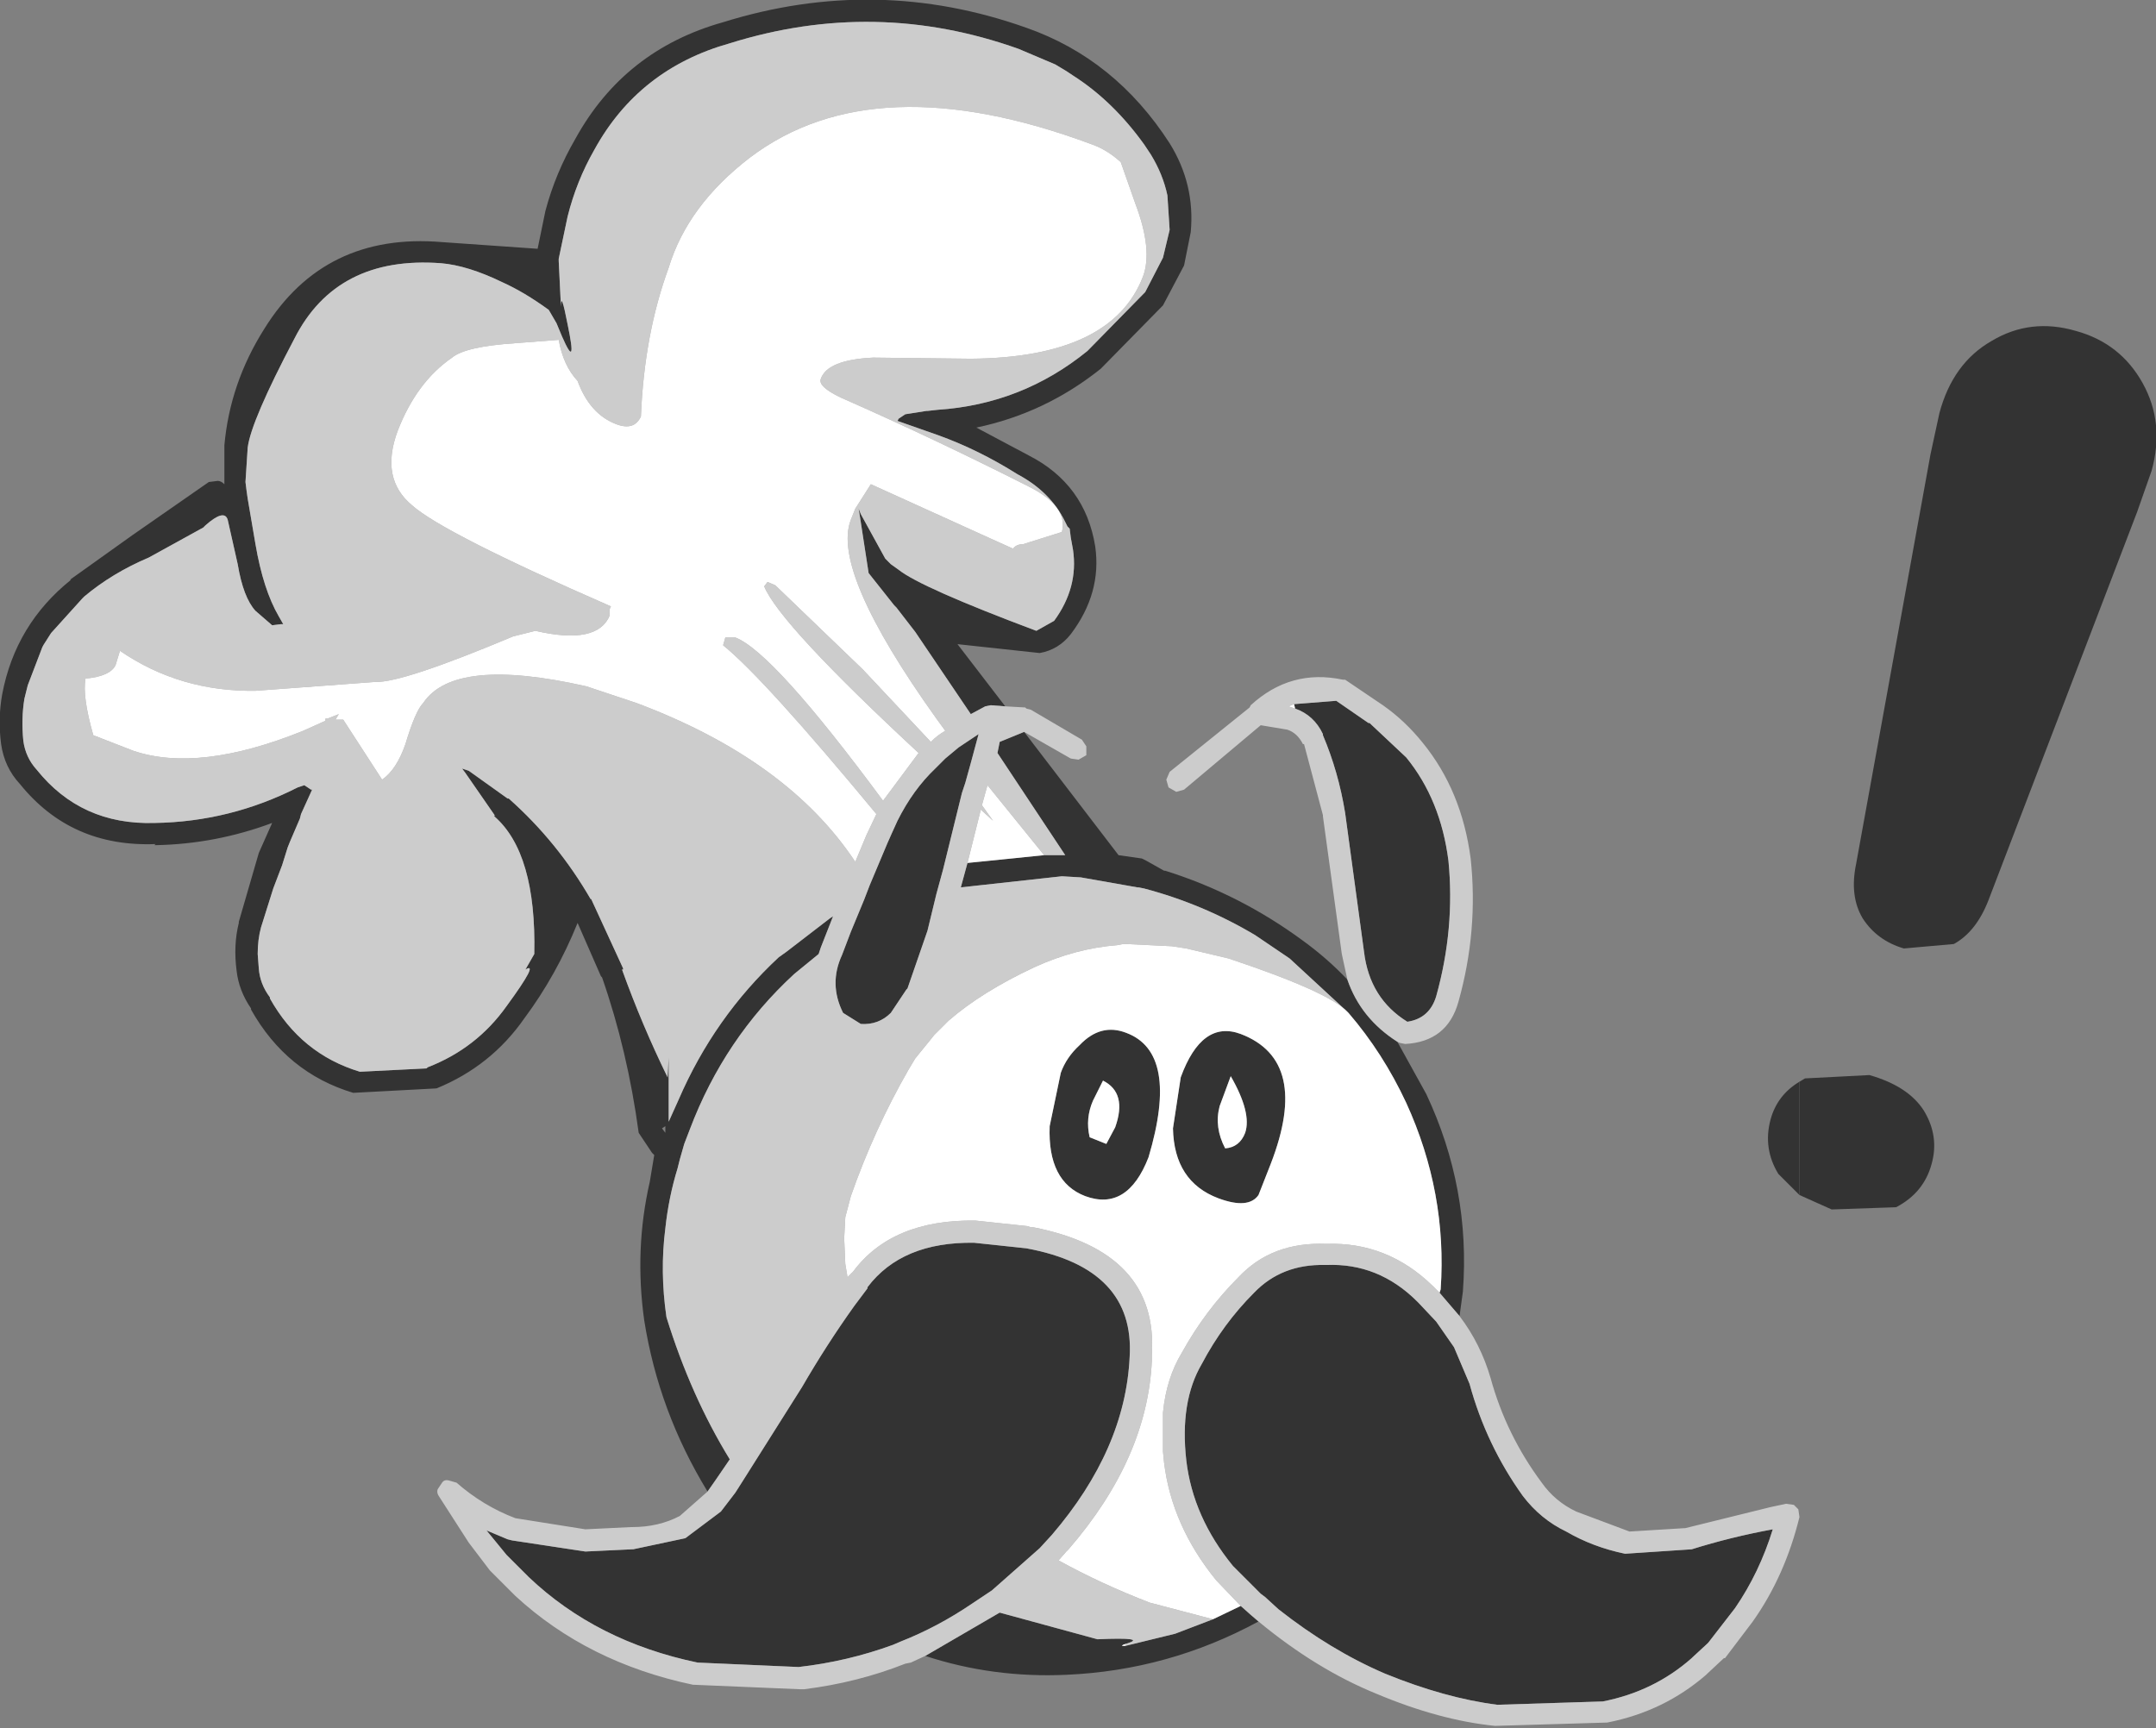 <?xml version="1.0" encoding="UTF-8" standalone="no"?>
<svg xmlns:ffdec="https://www.free-decompiler.com/flash" xmlns:xlink="http://www.w3.org/1999/xlink" ffdec:objectType="shape" height="77.8px" width="97.05px" xmlns="http://www.w3.org/2000/svg">
  <rect width="100%" height="100%" fill="#808080" stroke="none"/>
  <g transform="matrix(1.0, 0.0, 0.0, 1.0, 0.0, 0.0)">
    <path d="M96.45 17.25 Q97.45 19.05 96.85 21.2 L96.2 23.05 89.5 40.55 Q88.95 41.95 87.95 42.5 L85.7 42.7 Q84.5 42.35 83.85 41.35 83.25 40.35 83.55 38.9 L86.9 20.45 87.3 18.6 Q87.9 16.35 89.65 15.35 91.4 14.3 93.45 14.9 95.45 15.45 96.45 17.25 M81.25 48.55 L84.15 48.4 Q85.9 48.9 86.6 50.0 87.3 51.15 86.95 52.4 86.6 53.7 85.35 54.35 L82.45 54.45 81.0 53.8 81.0 48.7 81.25 48.55" fill="#333333" fill-rule="evenodd" stroke="none"/>
    <path d="M81.0 53.8 L80.05 52.85 Q79.35 51.7 79.7 50.4 80.0 49.3 81.0 48.7 L81.0 53.8 M45.25 31.8 L44.6 31.75 44.35 31.8 43.7 32.15 41.2 28.45 40.35 27.35 40.25 27.25 39.1 25.8 38.7 23.2 38.65 22.9 38.75 23.15 39.85 25.15 40.1 25.4 40.45 25.65 Q41.45 26.45 46.65 28.4 L47.45 27.95 Q48.55 26.45 48.3 24.75 L48.2 24.2 48.15 23.8 48.05 23.7 47.95 23.5 Q47.3 22.15 45.8 21.35 44.05 20.25 42.25 19.6 L40.4 18.95 40.45 18.85 40.75 18.65 41.7 18.5 41.75 18.5 42.2 18.45 Q46.0 18.2 48.95 15.8 L51.55 13.15 52.35 11.6 52.65 10.35 52.55 8.8 Q52.35 7.85 51.8 6.95 L51.5 6.5 Q50.1 4.55 48.3 3.4 L48.0 3.2 47.5 2.9 45.85 2.2 Q39.4 -0.1 32.85 1.95 28.75 3.1 26.75 6.75 25.95 8.15 25.55 9.75 L25.15 11.65 25.15 11.75 25.25 13.8 Q25.25 13.05 25.55 14.6 26.0 16.75 25.3 15.15 L25.05 14.55 24.7 13.95 Q23.6 13.15 22.6 12.7 21.05 11.95 19.85 11.85 15.15 11.5 13.25 15.25 11.3 18.95 11.15 20.15 L11.05 21.7 11.1 22.1 11.15 22.45 11.5 24.5 Q11.85 26.55 12.55 27.75 L12.75 28.1 12.65 28.1 12.25 28.15 11.5 27.5 Q10.95 26.9 10.7 25.4 L10.25 23.4 Q10.1 22.9 9.25 23.65 L9.15 23.75 6.7 25.1 Q5.05 25.8 3.8 26.85 L3.7 26.95 2.3 28.5 1.95 29.05 1.9 29.15 1.25 30.85 1.1 31.45 Q0.95 32.35 1.05 33.35 1.15 34.1 1.65 34.65 3.65 37.15 6.95 37.05 10.35 37.0 13.4 35.45 L13.7 35.35 14.0 35.55 14.05 35.55 13.55 36.65 13.5 36.85 13.05 37.9 12.95 38.15 12.7 38.95 12.3 40.0 11.75 41.75 Q11.6 42.3 11.6 42.95 L11.65 43.6 Q11.7 44.3 12.15 44.9 L12.15 44.95 Q13.55 47.45 16.2 48.25 L19.2 48.1 19.25 48.05 Q21.45 47.2 22.8 45.3 24.3 43.25 23.65 43.65 L24.05 42.95 Q24.15 38.4 22.25 36.75 L22.25 36.7 22.3 36.75 20.95 34.8 20.8 34.6 21.1 34.7 22.85 35.95 22.9 35.95 Q25.1 37.9 26.6 40.5 L26.6 40.45 28.05 43.6 28.05 43.65 28.0 43.65 Q28.9 46.15 30.05 48.5 L30.05 48.6 30.1 47.6 30.1 48.6 30.1 48.7 30.1 50.5 30.55 49.5 Q32.15 45.8 35.05 43.1 L35.4 42.85 37.35 41.35 37.5 41.25 36.95 42.65 36.85 42.95 35.75 43.85 Q32.6 46.75 31.05 50.85 L30.8 51.5 30.6 52.2 30.5 52.6 Q30.1 53.9 29.95 55.3 29.7 57.25 30.0 59.3 31.1 62.85 32.85 65.7 L32.2 66.65 31.85 67.15 Q29.65 63.55 29.0 59.45 28.55 56.25 29.25 53.2 L29.45 52.0 29.35 51.9 28.85 51.15 28.75 51.0 Q28.25 47.3 27.1 44.0 L27.05 43.95 26.0 41.55 Q25.05 43.9 23.6 45.85 22.1 48.0 19.65 49.0 L19.6 49.0 19.65 49.0 15.9 49.2 Q12.9 48.3 11.3 45.45 L11.3 45.4 Q10.75 44.6 10.65 43.7 10.5 42.55 10.75 41.55 L10.75 41.5 11.65 38.4 12.25 37.05 Q9.7 38.0 7.0 38.05 L6.95 38.05 7.0 38.0 Q3.2 38.15 0.9 35.3 0.2 34.55 0.05 33.5 -0.1 32.35 0.1 31.25 0.7 28.1 3.2 26.1 L3.15 26.1 5.95 24.1 9.4 21.7 9.8 21.65 Q9.95 21.65 10.1 21.8 L10.1 20.05 Q10.35 17.25 11.9 14.8 14.6 10.45 19.9 10.9 L24.2 11.2 24.55 9.5 Q25.0 7.8 25.9 6.25 28.1 2.25 32.55 1.0 39.45 -1.15 46.2 1.25 50.2 2.65 52.65 6.45 53.8 8.3 53.6 10.45 L53.3 11.95 52.35 13.75 52.3 13.8 49.55 16.6 Q47.05 18.6 43.95 19.25 L46.3 20.5 Q48.85 21.8 49.3 24.6 49.6 26.7 48.2 28.55 47.65 29.25 46.8 29.4 L43.1 29.0 45.25 31.8 M60.65 44.1 Q61.25 45.85 62.9 46.9 L64.2 49.25 Q66.2 53.5 65.85 58.15 L65.7 59.25 64.8 58.2 64.85 58.05 Q65.15 53.7 63.3 49.65 62.25 47.4 60.7 45.6 L60.65 45.55 58.05 43.15 56.5 42.1 Q54.15 40.7 51.5 40.0 L51.25 39.95 51.2 39.95 48.65 39.5 47.8 39.45 43.25 39.95 43.55 38.85 47.0 38.5 47.8 38.5 47.95 38.5 44.9 33.9 45.0 33.4 46.1 32.95 50.35 38.5 51.4 38.65 51.6 38.75 52.4 39.2 52.45 39.2 Q55.8 40.25 58.65 42.35 59.75 43.15 60.65 44.1 M62.25 31.75 L62.3 31.75 62.25 31.75 M58.25 31.7 L60.15 31.55 61.6 32.55 61.65 32.55 63.3 34.1 Q64.85 36.0 65.2 38.75 65.5 41.8 64.65 44.85 64.35 45.85 63.35 46.0 61.65 44.95 61.4 42.85 L60.55 36.6 Q60.25 34.75 59.55 33.1 L59.55 33.05 Q59.15 32.2 58.3 31.9 L58.25 31.7 M44.05 33.05 L43.7 34.35 43.45 35.25 43.3 35.7 42.45 39.15 42.15 40.25 41.75 41.9 40.85 44.5 40.8 44.55 40.1 45.6 Q39.55 46.15 38.75 46.1 L37.95 45.6 Q37.3 44.3 37.9 43.0 L38.3 41.95 38.9 40.5 39.15 39.85 39.95 37.95 40.15 37.5 40.4 36.95 Q41.1 35.55 42.1 34.6 L42.55 34.15 43.15 33.65 44.05 33.05 M51.85 61.0 L51.85 61.15 51.85 61.0 M54.6 72.9 L55.85 72.3 56.3 72.7 56.65 73.0 Q52.6 75.2 48.0 75.4 44.7 75.55 41.65 74.55 L45.0 72.6 49.4 73.8 Q51.7 73.7 50.7 74.0 L50.55 74.05 50.5 74.1 50.65 74.1 52.9 73.55 54.6 72.9 M48.6 47.05 Q49.55 46.05 50.7 46.5 53.1 47.4 51.7 52.1 50.75 54.55 48.85 53.85 47.15 53.2 47.25 50.7 L47.75 48.3 Q48.0 47.6 48.6 47.05 M55.85 46.55 Q59.0 47.75 57.2 52.4 L56.65 53.8 Q56.2 54.45 54.85 53.95 52.85 53.2 52.8 50.8 L53.15 48.5 Q54.1 45.9 55.85 46.55 M39.05 58.0 L39.05 57.95 Q40.6 55.9 43.85 55.95 L46.2 56.2 Q51.1 57.1 50.85 61.1 50.65 65.25 47.35 69.1 L46.8 69.7 44.65 71.6 43.75 72.2 Q42.2 73.25 40.55 73.9 L40.2 74.05 Q38.15 74.8 35.95 75.05 L31.4 74.85 Q26.85 73.9 23.8 71.0 L22.8 70.0 21.9 68.9 22.85 69.3 23.05 69.35 26.35 69.85 28.45 69.75 28.5 69.75 30.85 69.25 32.45 68.05 33.1 67.2 33.45 66.65 36.1 62.45 Q37.2 60.55 38.45 58.8 L39.05 58.0 M29.95 51.0 L29.95 50.7 29.8 50.8 29.95 51.0 M63.85 58.65 L64.65 59.5 65.45 60.65 66.15 62.3 Q66.9 65.05 68.55 67.35 69.35 68.4 70.5 68.95 71.7 69.65 73.15 69.95 L76.15 69.75 Q77.9 69.2 79.8 68.85 79.2 70.8 78.1 72.4 L76.9 73.95 76.85 74.0 76.2 74.6 76.15 74.65 Q74.45 76.15 72.15 76.6 L67.4 76.75 Q65.05 76.45 62.35 75.35 59.9 74.3 57.55 72.45 L56.95 71.9 56.75 71.75 55.5 70.5 Q53.7 68.3 53.4 65.75 53.1 63.1 54.1 61.4 55.05 59.6 56.45 58.2 57.7 56.9 59.65 56.95 L59.7 56.95 Q62.05 56.85 63.8 58.6 L63.85 58.65 M55.15 51.7 Q55.8 51.65 56.05 51.0 56.35 50.1 55.4 48.45 L54.9 49.8 Q54.65 50.75 55.15 51.7 M49.05 51.2 L49.8 51.5 50.2 50.75 Q50.75 49.2 49.65 48.65 L49.2 49.55 Q48.85 50.35 49.05 51.2" fill="#333333" fill-rule="evenodd" stroke="none"/>
    <path d="M30.05 48.5 Q28.9 46.15 28.0 43.65 L28.05 43.65 28.05 43.6 26.6 40.45 26.6 40.5 Q25.1 37.9 22.9 35.95 L22.85 35.95 21.1 34.7 20.8 34.6 20.95 34.8 22.3 36.75 22.25 36.7 22.25 36.75 Q24.15 38.4 24.05 42.95 L23.65 43.65 Q24.3 43.25 22.8 45.3 21.45 47.2 19.25 48.05 L19.2 48.1 16.2 48.25 Q13.55 47.45 12.15 44.95 L12.15 44.9 Q11.7 44.3 11.65 43.6 L11.6 42.95 Q11.6 42.3 11.75 41.75 L12.3 40.0 12.7 38.95 12.95 38.15 13.05 37.9 13.5 36.85 13.55 36.65 14.05 35.55 14.0 35.55 13.7 35.35 13.4 35.45 Q10.35 37.0 6.95 37.05 3.65 37.15 1.65 34.65 1.15 34.1 1.05 33.35 0.95 32.35 1.1 31.45 L1.25 30.85 1.9 29.15 1.95 29.05 2.3 28.5 3.7 26.95 3.8 26.85 Q5.05 25.8 6.7 25.1 L9.15 23.75 9.25 23.65 Q10.1 22.9 10.25 23.4 L10.7 25.4 Q10.95 26.9 11.5 27.5 L12.25 28.15 12.65 28.1 12.75 28.1 12.55 27.75 Q11.85 26.55 11.5 24.5 L11.15 22.45 11.1 22.1 11.05 21.7 11.15 20.15 Q11.3 18.95 13.25 15.25 15.15 11.5 19.85 11.85 21.05 11.95 22.6 12.7 23.6 13.15 24.7 13.95 L25.05 14.55 25.3 15.15 Q26.0 16.75 25.55 14.6 25.25 13.05 25.25 13.8 L25.15 11.75 25.15 11.65 25.55 9.75 Q25.95 8.15 26.75 6.75 28.75 3.1 32.85 1.95 39.4 -0.1 45.85 2.2 L47.5 2.9 48.0 3.2 48.3 3.4 Q50.1 4.55 51.5 6.5 L51.8 6.95 Q52.35 7.85 52.55 8.8 L52.65 10.35 52.35 11.6 51.55 13.15 48.95 15.8 Q46.0 18.2 42.2 18.45 L41.75 18.5 41.7 18.5 40.75 18.65 40.45 18.85 40.4 18.95 42.25 19.6 Q44.05 20.25 45.8 21.35 47.3 22.15 47.95 23.5 L48.05 23.7 48.15 23.8 48.2 24.2 48.3 24.75 Q48.55 26.45 47.45 27.95 L46.65 28.4 Q41.45 26.45 40.45 25.65 L40.1 25.4 39.85 25.15 38.75 23.15 38.65 22.9 38.7 23.2 39.1 25.8 40.25 27.25 40.35 27.35 41.2 28.45 43.7 32.15 44.35 31.8 44.6 31.75 45.25 31.8 46.15 31.85 46.2 31.9 46.4 31.95 48.7 33.3 48.9 33.6 48.9 34.0 48.55 34.2 48.2 34.15 46.1 32.95 45.0 33.4 44.9 33.9 47.95 38.5 47.8 38.5 47.0 38.5 44.45 35.35 44.2 36.25 44.7 36.95 44.15 36.45 43.55 38.85 43.25 39.95 47.8 39.45 48.65 39.5 51.2 39.95 51.25 39.95 51.5 40.0 Q54.15 40.7 56.5 42.1 L58.05 43.15 60.65 45.55 Q59.8 44.65 55.3 43.15 L53.4 42.7 52.75 42.6 50.7 42.5 50.55 42.5 50.3 42.55 Q48.4 42.7 46.55 43.55 44.2 44.65 42.7 45.95 L42.1 46.55 42.05 46.6 41.85 46.85 41.2 47.65 40.9 48.15 Q39.35 50.85 38.3 53.85 L38.05 54.8 38.0 55.75 38.05 56.9 38.15 57.5 38.25 57.4 38.3 57.35 38.4 57.25 Q40.15 54.9 43.9 54.95 L46.25 55.2 46.4 55.25 46.5 55.25 Q52.15 56.35 51.85 61.0 L51.85 61.15 51.85 61.25 Q51.65 65.65 48.1 69.75 L48.0 69.85 47.65 70.25 Q49.55 71.3 51.75 72.15 L54.6 72.9 52.9 73.55 50.65 74.1 50.7 74.0 Q51.7 73.7 49.4 73.8 L45.0 72.6 41.65 74.55 41.0 74.85 40.75 74.9 Q38.6 75.75 36.2 76.05 L36.1 76.05 36.0 76.05 31.25 75.85 31.2 75.85 Q26.45 74.85 23.2 71.85 L23.1 71.75 22.05 70.7 21.1 69.45 19.75 67.35 Q19.65 67.2 19.7 67.05 L19.9 66.75 Q20.0 66.6 20.2 66.65 L20.55 66.75 Q21.75 67.8 23.2 68.35 L26.35 68.85 28.4 68.75 28.45 68.75 Q29.65 68.75 30.6 68.25 L31.85 67.15 32.2 66.65 32.85 65.7 Q31.1 62.85 30.0 59.3 29.7 57.25 29.95 55.3 30.1 53.9 30.5 52.6 L30.6 52.2 30.8 51.5 31.05 50.85 Q32.6 46.75 35.75 43.85 L36.85 42.95 36.95 42.65 37.5 41.25 37.35 41.35 35.4 42.85 35.05 43.1 Q32.15 45.8 30.55 49.5 L30.1 50.5 30.1 48.7 30.1 48.6 30.1 47.6 30.05 48.5 M50.45 7.3 Q49.85 6.75 49.15 6.5 39.35 2.85 33.75 7.1 30.95 9.25 30.1 12.05 29.0 15.05 28.85 18.75 28.55 19.4 27.75 19.1 26.55 18.65 26.0 17.15 25.35 16.45 25.15 15.3 L23.2 15.45 Q20.95 15.6 20.35 16.1 18.75 17.2 17.9 19.4 17.1 21.55 18.55 22.75 19.95 24.0 27.5 27.3 27.4 27.45 27.45 27.7 26.9 29.05 24.1 28.4 L23.1 28.65 Q18.1 30.75 16.9 30.7 L11.5 31.1 Q8.1 31.15 5.4 29.3 L5.2 29.95 Q4.95 30.45 3.85 30.55 3.7 31.35 4.2 33.1 L6.0 33.8 Q8.95 34.8 13.65 32.9 L14.65 32.45 14.65 32.35 14.75 32.35 15.25 32.15 15.1 32.4 15.45 32.4 17.2 35.1 Q17.85 34.65 18.25 33.5 18.7 32.0 19.05 31.65 20.45 29.55 26.4 30.9 L28.65 31.65 Q35.45 34.2 38.5 38.8 L39.0 37.6 39.45 36.65 Q34.4 30.55 32.55 29.05 L32.65 28.7 33.1 28.7 Q34.8 29.35 39.75 36.05 L41.35 33.9 Q35.1 28.1 34.4 26.4 L34.55 26.2 34.9 26.35 38.85 30.15 41.9 33.4 Q42.2 33.1 42.55 32.9 L42.15 32.35 Q37.4 25.7 38.3 23.4 L38.5 22.9 39.2 21.8 44.6 24.25 Q45.15 24.5 45.6 24.7 45.75 24.5 46.05 24.5 L47.8 23.95 Q48.1 22.8 46.3 21.9 42.05 19.75 37.85 17.9 36.8 17.4 36.95 17.05 37.25 16.2 39.3 16.1 L43.7 16.15 Q50.05 16.1 51.45 12.45 51.9 11.25 51.1 9.15 L50.45 7.3 M60.65 44.1 L60.4 42.95 59.55 36.75 59.55 36.7 58.7 33.5 58.65 33.5 Q58.4 33.0 57.95 32.85 L56.75 32.65 53.3 35.55 52.95 35.65 52.6 35.45 52.5 35.1 52.65 34.75 56.25 31.85 56.3 31.75 Q58.1 30.1 60.45 30.6 L60.55 30.6 62.25 31.75 Q63.25 32.45 64.05 33.45 65.8 35.6 66.2 38.65 66.55 41.9 65.65 45.1 65.15 46.9 63.25 47.0 L63.0 46.95 62.9 46.9 Q61.25 45.85 60.65 44.1 M58.3 31.9 Q59.15 32.2 59.55 33.05 L59.55 33.1 Q60.25 34.75 60.55 36.6 L61.4 42.85 Q61.65 44.95 63.35 46.0 64.35 45.85 64.65 44.85 65.5 41.8 65.2 38.75 64.85 36.0 63.3 34.1 L61.65 32.55 61.6 32.55 60.15 31.55 58.25 31.7 58.0 31.8 58.3 31.9 M44.05 33.05 L43.15 33.65 42.55 34.15 42.1 34.6 Q41.1 35.55 40.4 36.95 L40.15 37.5 39.95 37.95 39.15 39.85 38.9 40.5 38.3 41.95 37.9 43.0 Q37.3 44.3 37.95 45.6 L38.75 46.1 Q39.55 46.15 40.1 45.6 L40.8 44.55 40.85 44.5 41.75 41.9 42.15 40.25 42.45 39.15 43.3 35.7 43.45 35.25 43.7 34.35 44.05 33.05 M64.8 58.2 L65.7 59.25 Q66.65 60.5 67.1 62.05 67.8 64.6 69.4 66.75 70.0 67.6 70.95 68.05 L73.35 68.95 75.8 68.8 75.85 68.8 79.7 67.85 80.4 67.7 80.75 67.75 80.95 67.95 81.0 68.3 Q80.35 70.95 78.9 73.0 L77.65 74.65 77.6 74.65 76.85 75.35 76.8 75.4 Q74.9 77.05 72.35 77.55 L67.3 77.7 Q64.8 77.45 61.95 76.25 59.25 75.15 56.65 73.0 L56.3 72.7 55.85 72.3 54.75 71.15 Q52.75 68.7 52.4 65.85 L52.35 65.35 52.35 63.6 Q52.5 62.05 53.2 60.9 54.25 59.0 55.75 57.5 57.25 55.9 59.7 56.0 62.45 55.9 64.5 57.9 L64.8 58.2 M39.05 58.0 L38.45 58.8 Q37.2 60.55 36.1 62.45 L33.45 66.65 33.1 67.2 32.45 68.05 30.85 69.25 28.5 69.75 28.45 69.75 26.35 69.85 23.05 69.35 22.85 69.3 21.9 68.9 22.8 70.0 23.8 71.0 Q26.85 73.9 31.4 74.85 L35.95 75.05 Q38.15 74.8 40.2 74.05 L40.55 73.9 Q42.2 73.25 43.75 72.2 L44.65 71.6 46.8 69.7 47.35 69.1 Q50.65 65.25 50.85 61.1 51.1 57.1 46.2 56.2 L43.85 55.95 Q40.6 55.9 39.05 57.95 L39.05 58.0 M63.85 58.65 L63.8 58.6 Q62.05 56.85 59.7 56.95 L59.65 56.95 Q57.7 56.9 56.45 58.2 55.05 59.6 54.1 61.4 53.1 63.1 53.4 65.75 53.7 68.3 55.5 70.5 L56.75 71.75 56.95 71.9 57.55 72.45 Q59.9 74.3 62.35 75.35 65.05 76.45 67.4 76.75 L72.15 76.6 Q74.45 76.15 76.15 74.65 L76.2 74.6 76.85 74.0 76.9 73.95 78.1 72.4 Q79.2 70.8 79.8 68.85 77.9 69.2 76.15 69.75 L73.15 69.95 Q71.7 69.65 70.5 68.95 69.35 68.4 68.55 67.35 66.9 65.05 66.15 62.3 L65.45 60.65 64.65 59.5 63.85 58.65" fill="#cccccc" fill-rule="evenodd" stroke="none"/>
    <path d="M50.45 7.3 L51.1 9.15 Q51.9 11.25 51.45 12.45 50.05 16.1 43.7 16.15 L39.3 16.1 Q37.25 16.2 36.95 17.05 36.8 17.4 37.85 17.9 42.05 19.75 46.3 21.9 48.1 22.8 47.8 23.95 L46.05 24.5 Q45.75 24.5 45.6 24.7 45.15 24.5 44.6 24.25 L39.2 21.8 38.5 22.9 38.3 23.4 Q37.4 25.7 42.15 32.35 L42.55 32.9 Q42.2 33.1 41.9 33.4 L38.85 30.15 34.9 26.35 34.55 26.2 34.4 26.4 Q35.1 28.1 41.35 33.9 L39.75 36.05 Q34.8 29.35 33.1 28.7 L32.65 28.7 32.55 29.05 Q34.4 30.55 39.45 36.65 L39.0 37.6 38.5 38.8 Q35.45 34.2 28.65 31.65 L26.4 30.9 Q20.45 29.55 19.05 31.65 18.7 32.0 18.25 33.5 17.85 34.65 17.2 35.1 L15.45 32.4 15.1 32.4 15.25 32.15 14.75 32.35 14.65 32.35 14.65 32.45 13.65 32.9 Q8.95 34.8 6.0 33.8 L4.2 33.1 Q3.7 31.35 3.85 30.55 4.95 30.45 5.2 29.95 L5.4 29.3 Q8.1 31.15 11.5 31.1 L16.9 30.7 Q18.1 30.75 23.1 28.65 L24.1 28.4 Q26.9 29.05 27.45 27.7 27.4 27.45 27.5 27.3 19.95 24.0 18.55 22.75 17.1 21.55 17.9 19.4 18.75 17.2 20.35 16.1 20.95 15.6 23.2 15.45 L25.15 15.3 Q25.35 16.45 26.0 17.15 26.55 18.65 27.75 19.1 28.55 19.4 28.85 18.75 29.0 15.05 30.1 12.05 30.95 9.25 33.75 7.1 39.35 2.85 49.15 6.5 49.85 6.75 50.45 7.3 M58.25 31.7 L58.3 31.9 58.0 31.8 58.25 31.7 M47.0 38.5 L43.55 38.85 44.15 36.45 44.7 36.95 44.2 36.25 44.45 35.35 47.0 38.5 M60.65 45.55 L60.7 45.6 Q62.25 47.4 63.3 49.65 65.15 53.7 64.85 58.05 L64.8 58.2 64.5 57.9 Q62.45 55.9 59.7 56.0 57.25 55.9 55.75 57.5 54.25 59.0 53.2 60.9 52.5 62.05 52.35 63.6 L52.35 65.35 52.4 65.85 Q52.75 68.7 54.75 71.15 L55.85 72.3 54.6 72.9 51.75 72.15 Q49.55 71.3 47.65 70.25 L48.0 69.85 48.1 69.75 Q51.65 65.65 51.85 61.25 L51.85 61.15 51.85 61.0 Q52.15 56.35 46.5 55.25 L46.4 55.25 46.25 55.2 43.9 54.95 Q40.15 54.9 38.4 57.25 L38.3 57.35 38.25 57.4 38.15 57.5 38.05 56.9 38.0 55.75 38.05 54.8 38.3 53.85 Q39.35 50.85 40.9 48.15 L41.2 47.65 41.85 46.85 42.05 46.6 42.1 46.55 42.7 45.95 Q44.2 44.65 46.55 43.55 48.4 42.7 50.3 42.55 L50.55 42.5 50.7 42.5 52.75 42.6 53.4 42.7 55.3 43.15 Q59.8 44.65 60.65 45.55 M55.85 46.55 Q54.1 45.9 53.15 48.5 L52.8 50.8 Q52.85 53.2 54.85 53.95 56.2 54.45 56.65 53.8 L57.2 52.4 Q59.0 47.75 55.85 46.55 M48.6 47.05 Q48.0 47.6 47.75 48.3 L47.25 50.7 Q47.15 53.2 48.85 53.85 50.75 54.55 51.7 52.1 53.1 47.4 50.7 46.5 49.55 46.05 48.6 47.05 M50.7 74.0 L50.65 74.1 50.5 74.1 50.55 74.05 50.7 74.0 M55.15 51.7 Q54.65 50.75 54.9 49.8 L55.4 48.45 Q56.35 50.1 56.05 51.0 55.8 51.65 55.15 51.7 M49.05 51.2 Q48.85 50.35 49.2 49.55 L49.65 48.65 Q50.75 49.2 50.2 50.75 L49.8 51.5 49.05 51.2" fill="#ffffff" fill-rule="evenodd" stroke="none"/>
  </g>
</svg>
